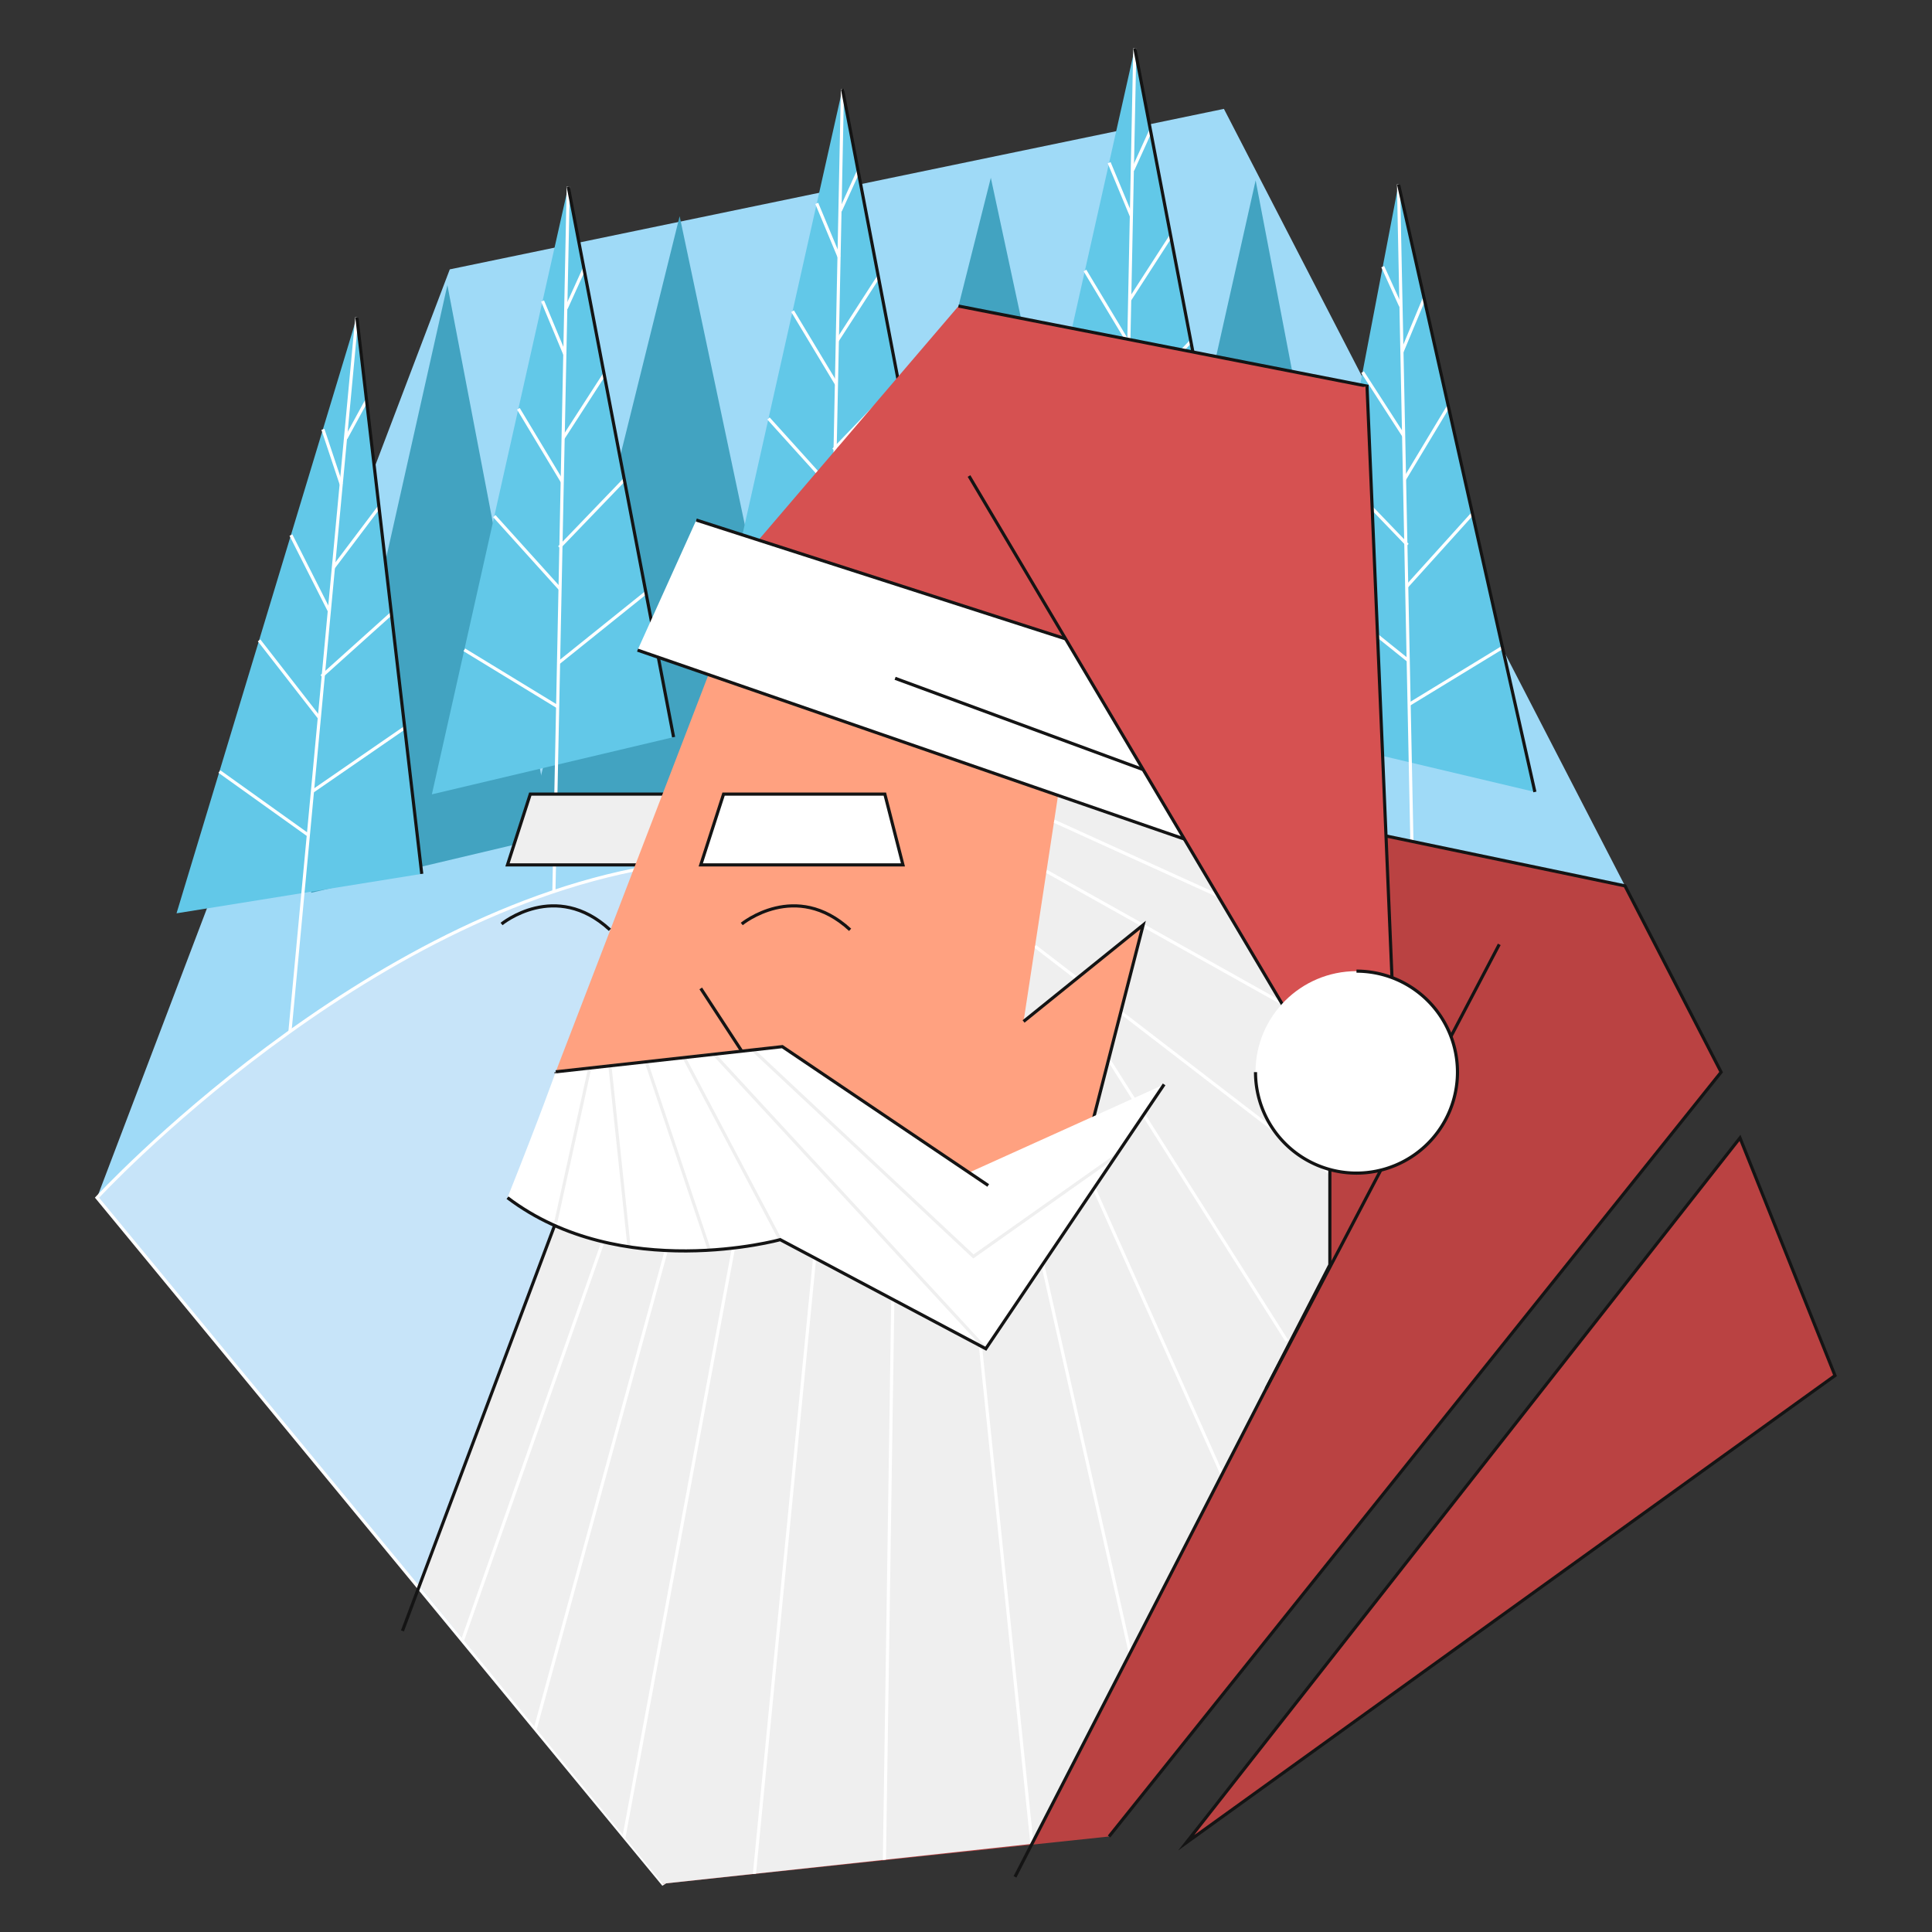 <svg viewBox="0 0 1000 1000" xmlns="http://www.w3.org/2000/svg" xmlns:xlink="http://www.w3.org/1999/xlink"><rect x="0" y="0" width="1000" height="1000" fill="#333333" stroke="none"/><clipPath id="a"><path d="m303.04 591.72-85.98 229.09 125.96 154.19 191.12-20.63 154.19-299.7v-248.67l-138.99-5.43-19.55 128.14 61.9-49.95-31.49 122.7-70.13 60.81z"/></clipPath><path d="m890.85 554.93-257.35-498.58-400.69 83.07-182.6 480.5s137.54-149.04 292.79-172.25 452.8 41.13 452.8 41.13l-152.37 292.64 15.58-10z" fill="#9fdaf7"/><g fill="#42a3c1"><path d="m231.57 147.55-70.58 314.57 125.1-29.61z"/><path d="m351.78 111.9-77.94 314.57 138.14-29.61z"/><path d="m512.85 92.02-79.27 314.57 140.51-29.61z"/><path d="m649.92 93.35-70.58 314.57 125.11-29.61z"/></g><path d="m294.12 96.58-70.58 314.57 125.1-29.61z" fill="#62c8e8"/><g fill="none" stroke-miterlimit="10" stroke-width="1.63"><g stroke="#fff"><path d="m294.12 96.58-8.03 394.45"/><path d="m280.84 155.79 11.52 27.65"/><path d="m268.32 211.59 22.7 37.72"/><path d="m255.86 267.14 34.02 37.7"/><path d="m240.33 336.35 48.31 29.47"/><path d="m302.29 139.27-9.23 20.33"/><path d="m312.74 193.85-21.27 32.94"/><path d="m323.15 248.31-33.67 35.01"/><path d="m334.34 306.75-45.23 36.34"/></g><path d="m348.65 381.54-54.53-284.96" stroke="#141414"/></g><path d="m436.05 46.06-70.59 314.57 125.11-29.61z" fill="#62c8e8"/><g fill="none" stroke="#fff" stroke-miterlimit="10" stroke-width="1.63"><path d="m436.05 46.06-8.03 394.44"/><path d="m422.76 105.27 11.52 27.64"/><path d="m410.24 161.06 22.7 37.72"/><path d="m397.78 216.61 34.03 37.7"/><path d="m382.25 285.82 48.31 29.47"/><path d="m444.21 88.75-9.23 20.32"/><path d="m454.66 143.33-21.26 32.93"/><path d="m465.08 197.78-33.68 35.01"/><path d="m476.26 256.23-45.23 36.33"/></g><path d="m587.37 25-70.58 314.57 125.1-29.61z" fill="#62c8e8"/><g fill="none" stroke="#fff" stroke-miterlimit="10" stroke-width="1.63"><path d="m587.37 25-8.03 394.44"/><path d="m574.09 84.21 11.51 27.65"/><path d="m561.57 140.01 22.69 37.71"/><path d="m549.1 195.56 34.03 37.69"/><path d="m533.57 264.77 48.32 29.47"/><path d="m595.54 67.69-9.23 20.33"/><path d="m605.98 122.27-21.26 32.94"/><path d="m616.4 176.72-33.67 35.02"/><path d="m627.58 235.17-45.23 36.34"/></g><path d="m723.87 95.34 70.59 314.58-125.11-29.62z" fill="#62c8e8"/><g fill="none" stroke="#fff" stroke-miterlimit="10" stroke-width="1.63"><path d="m723.87 95.34 8.03 394.45"/><path d="m737.16 154.55-11.52 27.65"/><path d="m749.68 210.35-22.7 37.72"/><path d="m762.14 265.9-34.03 37.7"/><path d="m777.67 335.11-48.31 29.47"/><path d="m715.71 138.03 9.23 20.33"/><path d="m705.26 192.61 21.27 32.94"/><path d="m694.85 247.07 33.67 35.01"/><path d="m683.66 305.51 45.23 36.34"/></g><path d="m184.7 164.14-93.33 308.59 126.93-20.42z" fill="#62c8e8"/><g stroke-miterlimit="10" stroke-width="1.63"><g fill="none"><g stroke="#fff"><path d="m184.7 164.14-36.77 392.8"/><path d="m167.13 222.22 9.47 28.41"/><path d="m150.58 276.95 19.88 39.28"/><path d="m134.1 331.45 31.19 40.08"/><path d="m113.56 399.34 46.04 32.92"/><path d="m189.73 207.31-10.69 19.6"/><path d="m196.17 262.51-23.61 31.29"/><path d="m202.59 317.57-36.14 32.47"/><path d="m209.48 376.68-47.76 32.94"/></g><path d="m218.3 452.31-33.6-288.17" stroke="#141414"/></g><path d="m343 447.67c-155.25 23.21-292.79 172.25-292.79 172.25l292.79 355.08 300.4-193.56 152.43-292.64s-297.52-64.34-452.83-41.13z" fill="#c7e4f9" stroke="#fff"/></g><path d="m701.36 429.35 139.73 29.18 49.76 96.4-316.81 395.64-231.02 24.43z" fill="#ba4242"/><g stroke="#141414" stroke-miterlimit="10" stroke-width="1.63"><g fill="none"><path d="m701.36 429.35 139.73 29.18 49.76 96.4-316.81 395.64"/><path d="m490.57 331.02-54.52-284.96"/><path d="m723.87 95.34 70.59 314.57"/><path d="m641.89 309.96-54.52-284.96"/></g><path d="m274.48 411.02h83.48l9.36 36.65h-104.65z" fill="#efefef"/></g><path d="m379.94 314.79-92.29 239.98 38 91.21 245.41 42.35 87.95-304.04z" fill="#ffa180"/><path d="m287.65 554.77 38 91.21 245.41 42.35 87.95-304.04" fill="none" stroke="#141414" stroke-miterlimit="10" stroke-width="1.63"/><g clip-path="url(#a)"><path d="m303.04 591.72-85.98 229.09 125.96 154.19 191.12-20.63 154.19-299.7v-248.67l-138.99-5.43-19.55 128.14 61.9-49.95-31.49 122.7-70.13 60.81z" fill="#efefef"/><g fill="none" stroke="#fff" stroke-miterlimit="10" stroke-width="1.63"><path d="m345.35 548.36-160.65 455.96"/><path d="m359.04 595.49-89.69 327.44"/><path d="m379.63 645.97-60.49 325.49"/><path d="m423.02 636.98-33.03 338.02"/><path d="m462.47 648.37-4.89 326.63"/><path d="m501.56 639.47 32.58 314.9"/><path d="m534.14 629.69 50.87 225.81"/><path d="m560.2 601.46 72.3 161.73"/><path d="m573.83 548.36 92.24 145.67"/><path d="m535.73 489.79 152.6 117.4"/><path d="m541.65 450.99 127.7 71.51"/><path d="m545.61 425.04 123.74 56.25"/></g></g><path d="m529.79 528.71 61.9-49.95-31.49 122.7-70.13 60.81-187.03-70.55-94.74 252.44" fill="none" stroke="#141414" stroke-miterlimit="10" stroke-width="1.63"/><path d="m525.35 971.46 162.98-316.79v-248.67l-138.99-5.43" fill="none" stroke="#141414" stroke-miterlimit="10" stroke-width="1.63"/><path d="m287.65 554.77 117.27-13 96.64 65.15 101-45.61-92.31 136.79-106.42-56.46s-82.52 22.8-141.16-21.72c17.33-43.44 24.98-65.15 24.98-65.15z" fill="#fff"/><g stroke-miterlimit="10" stroke-width="1.63"><g fill="none"><g stroke="#efefef"><path d="m389.67 543.43 114.16 106.91 73.83-52.17"/><path d="m369.59 545.66 140.66 152.44"/><path d="m354.06 547.39 49.77 94.25"/><path d="m334.48 549.56 32.84 97.91"/><path d="m315.69 551.65 9.96 94.33"/><path d="m305.25 552.81-17.6 79.94"/></g><g stroke="#141414"><path d="m602.55 561.28-92.3 136.82-106.42-56.46s-82.52 22.8-141.16-21.72"/><path d="m287.65 554.77 117.27-13.03 106.58 71.85"/></g></g><path d="m655.34 718.79 120.68-229.99" fill="#ba4242" stroke="#141414"/></g><path d="m374.52 300.67 121.61-142.25 211.44 41.44-6.21 179-163.96-6.52z" fill="#d65151"/><path d="m496.13 158.42 211.44 41.44-6.21 179-163.96-6.52" fill="none" stroke="#141414" stroke-miterlimit="10" stroke-width="1.63"/><path d="m688.33 460.3-358.33-123.79 30.4-67.33 340.96 109.68z" fill="#fff"/><path d="m360.4 269.18 340.96 109.68-13.03 81.44-358.33-123.79" fill="none" stroke="#141414" stroke-miterlimit="10" stroke-width="1.63"/><path d="m501.56 246.38 186.77 314.9 33.67-19.54-14.43-341.88" fill="#d65151" stroke="#141414" stroke-miterlimit="10" stroke-width="1.63"/><circle cx="702.11" cy="554.93" fill="#fff" r="52.26"/><g stroke="#141414" stroke-miterlimit="10" stroke-width="1.63"><path d="m702.11 502.66a52.27 52.27 0 1 1 -52.26 52.27" fill="none"/><path d="m374.52 411.02h83.47l9.37 36.65h-104.65z" fill="#fff"/><path d="m383.93 478.26s27.92-23 56.09 3" fill="none"/><path d="m259.6 478.26s27.92-23 56.09 3" fill="none"/><path d="m613.95 953.83 286.67-364.86 49.17 123.02z" fill="#ba4242"/><g fill="none"><path d="m463.31 351.09 128.38 47.25"/><path d="m362.71 511.6 21.22 32.47"/></g></g></svg>